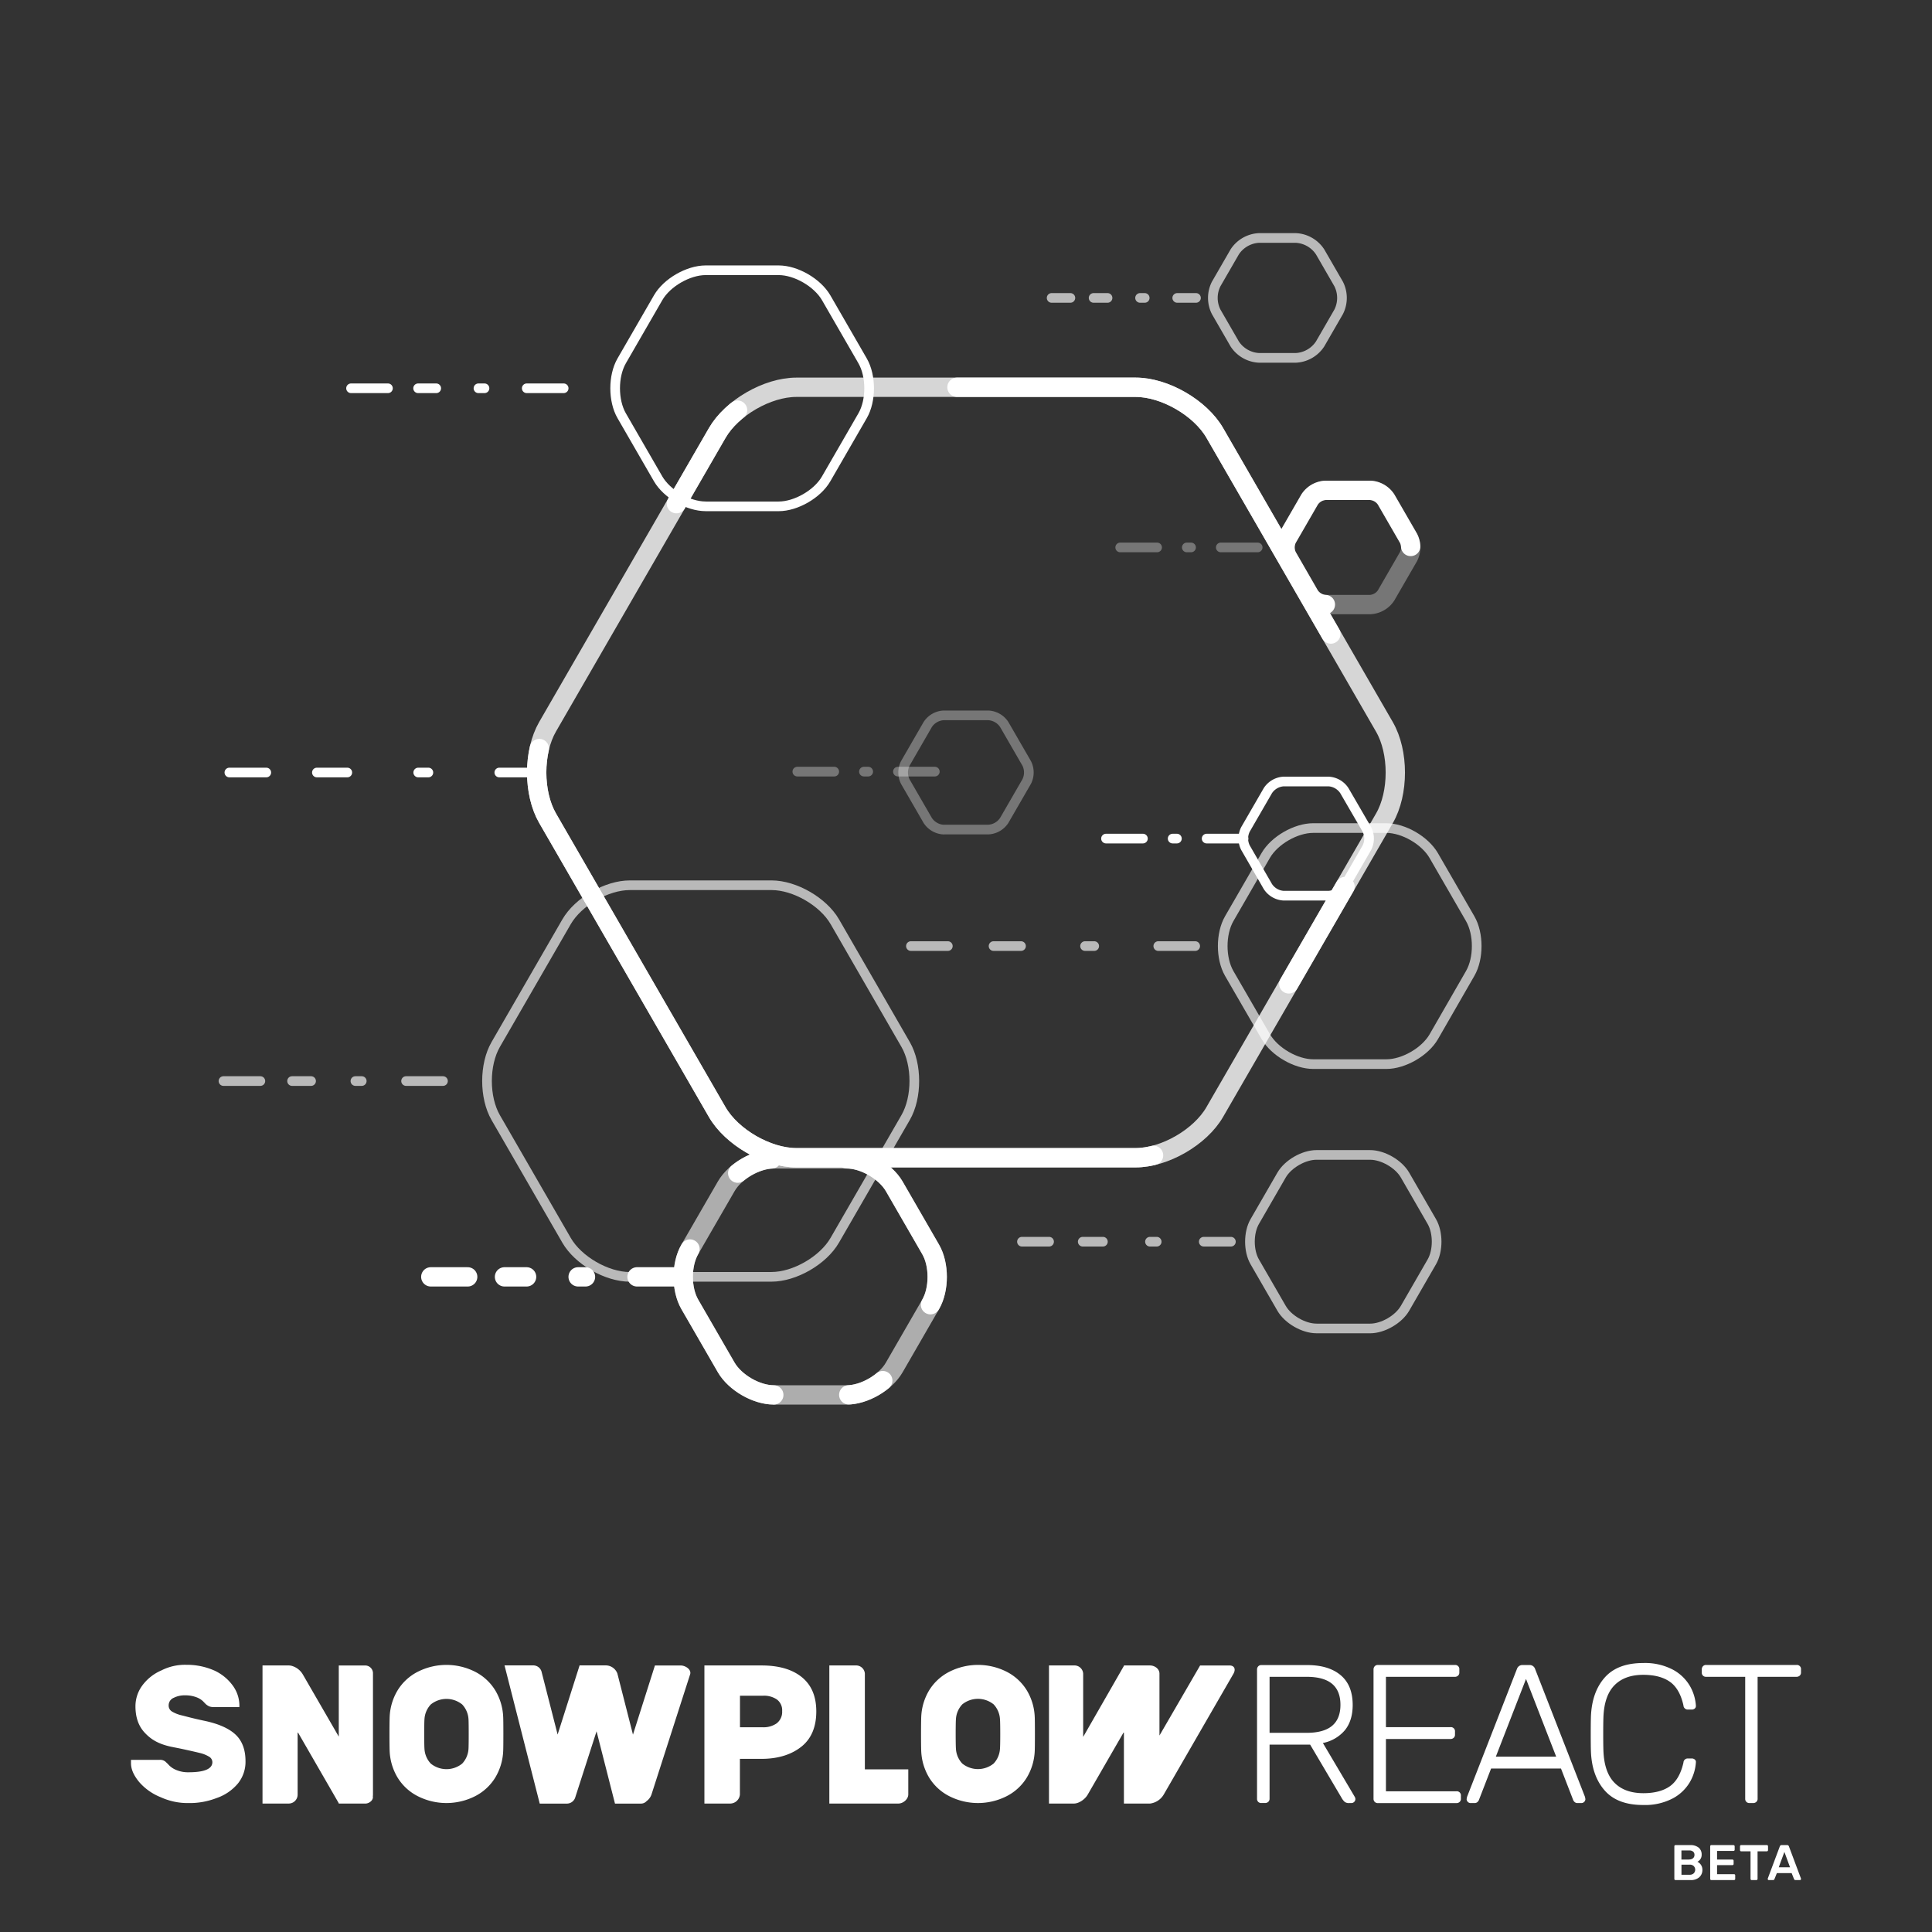 <svg id="React" xmlns="http://www.w3.org/2000/svg" viewBox="0 0 800 800"><rect x="0" y="0" width="800" height="800" fill="#333333" stroke="none"/><defs><style>.cls-1{opacity:0.66;}.cls-10,.cls-11,.cls-13,.cls-14,.cls-15,.cls-16,.cls-17,.cls-18,.cls-19,.cls-2,.cls-3,.cls-4,.cls-6,.cls-8,.cls-9{fill:none;stroke:#fff;stroke-linecap:round;stroke-linejoin:round;}.cls-10,.cls-11,.cls-13,.cls-14,.cls-18,.cls-19,.cls-2,.cls-3,.cls-4,.cls-9{stroke-width:4px;}.cls-3{stroke-dasharray:2.62 18.36 7.87 13.12;}.cls-4{stroke-dasharray:4.2 29.37 12.59 20.98;}.cls-5{opacity:0.8;}.cls-15,.cls-16,.cls-17,.cls-6,.cls-8{stroke-width:8px;}.cls-7{opacity:0.6;}.cls-8{stroke-dasharray:3.05 21.34 9.15 15.24;}.cls-9{stroke-dasharray:3.79 26.52 11.37 18.94;}.cls-10{stroke-dasharray:2.78 19.49 8.35 13.92;}.cls-11{stroke-dasharray:1.92 13.47 5.77 9.62;}.cls-12{opacity:0.33;}.cls-13{stroke-dasharray:1.76 12.31;}.cls-14{stroke-dasharray:1.76 12.31;}.cls-15{stroke-dasharray:209.45 69.82 0 46.54 46.54 93.09;}.cls-16{stroke-dasharray:77.6 21.73 0 15.52 15.52 31.04;}.cls-17{stroke-dasharray:109.17 30.57 0 21.83 21.83 43.67;}.cls-18{stroke-dasharray:2.5 17.49 7.5 12.49;}.cls-19{stroke-dasharray:1.76 12.31;}.cls-20{fill:#fff;}</style></defs><title>Snowplow_Website-Home_Icon_React</title><g class="cls-1"><line class="cls-2" x1="183.43" y1="447.64" x2="168.15" y2="447.64"/><line class="cls-3" x1="149.79" y1="447.64" x2="114.37" y2="447.64"/><line class="cls-2" x1="107.81" y1="447.64" x2="92.53" y2="447.64"/></g><g class="cls-1"><path class="cls-2" d="M260.8,528.72c-9.61,0-21.4-6.81-26.2-15.13l-29.34-50.83c-4.8-8.32-4.8-21.93,0-30.25l29.34-50.82c4.8-8.32,16.59-15.13,26.2-15.13h58.69c9.61,0,21.4,6.81,26.2,15.13L375,432.5c4.8,8.32,4.8,21.93,0,30.25l-29.35,50.83c-4.8,8.32-16.59,15.13-26.2,15.13H260.8Z"/></g><line class="cls-2" x1="222.03" y1="319.88" x2="206.75" y2="319.88"/><line class="cls-4" x1="177.38" y1="319.88" x2="120.75" y2="319.88"/><line class="cls-2" x1="110.26" y1="319.88" x2="94.98" y2="319.88"/><g class="cls-5"><path class="cls-6" d="M329.73,479.39c-12,0-26.75-8.51-32.75-18.91L226.73,338.77c-6-10.4-6-27.42,0-37.82L297,179.27c6-10.4,20.74-18.91,32.75-18.91H470.27c12,0,26.75,8.51,32.75,18.91L573.27,301c6,10.4,6,27.42,0,37.82L503,460.48c-6,10.4-20.74,18.91-32.75,18.91H329.73Z"/></g><g class="cls-7"><path class="cls-6" d="M320.38,577.6c-7.21,0-16-5.1-19.65-11.34l-15.12-26.19c-3.6-6.24-3.6-16.45,0-22.69l15.12-26.18c3.6-6.24,12.45-11.34,19.65-11.34h30.24c7.2,0,16,5.11,19.65,11.35l15.11,26.18c3.6,6.24,3.6,16.45,0,22.69l-15.11,26.18c-3.6,6.24-12.44,11.35-19.65,11.35H320.38Z"/></g><line class="cls-6" x1="279.06" y1="528.72" x2="263.78" y2="528.72"/><line class="cls-8" x1="242.44" y1="528.72" x2="201.28" y2="528.72"/><line class="cls-6" x1="193.66" y1="528.72" x2="178.38" y2="528.72"/><g class="cls-1"><path class="cls-2" d="M543.81,440.63c-7.21,0-16-5.1-19.65-11.34L509,403.09c-3.6-6.24-3.6-16.45,0-22.69l15.12-26.18c3.6-6.24,12.45-11.34,19.65-11.34H574c7.21,0,16,5.1,19.65,11.34l15.12,26.18c3.6,6.24,3.6,16.45,0,22.69L593.7,429.28c-3.6,6.24-12.45,11.35-19.65,11.35H543.81Z"/></g><g class="cls-1"><line class="cls-2" x1="494.9" y1="391.75" x2="479.62" y2="391.75"/><line class="cls-9" x1="453.09" y1="391.75" x2="401.95" y2="391.75"/><line class="cls-2" x1="392.48" y1="391.75" x2="377.19" y2="391.75"/></g><g class="cls-1"><path class="cls-2" d="M545.11,550.08c-5.3,0-11.79-3.75-14.44-8.34L519.56,522.5c-2.65-4.59-2.65-12.09,0-16.68l11.11-19.25c2.65-4.59,9.15-8.34,14.44-8.34h22.23c5.3,0,11.8,3.75,14.44,8.34l11.11,19.25c2.65,4.59,2.65,12.09,0,16.68l-11.11,19.25c-2.65,4.59-9.15,8.34-14.44,8.34H545.11Z"/></g><g class="cls-1"><line class="cls-2" x1="509.69" y1="514.16" x2="498.45" y2="514.16"/><line class="cls-10" x1="478.96" y1="514.16" x2="441.37" y2="514.16"/><line class="cls-2" x1="434.4" y1="514.16" x2="423.17" y2="514.16"/></g><g class="cls-1"><path class="cls-2" d="M521.27,148.18a12.78,12.78,0,0,1-10-5.76l-7.68-13.3a12.78,12.78,0,0,1,0-11.52l7.68-13.3a12.78,12.78,0,0,1,10-5.76h15.36a12.78,12.78,0,0,1,10,5.76l7.68,13.3a12.78,12.78,0,0,1,0,11.52l-7.68,13.3a12.78,12.78,0,0,1-10,5.76H521.27Z"/></g><g class="cls-1"><line class="cls-2" x1="495.23" y1="123.36" x2="487.47" y2="123.36"/><line class="cls-11" x1="474" y1="123.36" x2="448.03" y2="123.36"/><line class="cls-2" x1="443.22" y1="123.36" x2="435.46" y2="123.36"/></g><g class="cls-12"><path class="cls-2" d="M390.71,343.52a8.39,8.39,0,0,1-6.55-3.78l-9.29-16.08a8.39,8.39,0,0,1,0-7.56L384.16,300a8.39,8.39,0,0,1,6.55-3.78h18.57a8.39,8.39,0,0,1,6.55,3.78l9.29,16.08a8.38,8.38,0,0,1,0,7.56l-9.29,16.08a8.39,8.39,0,0,1-6.55,3.78H390.71Z"/></g><g class="cls-12"><line class="cls-2" x1="387.09" y1="319.51" x2="371.81" y2="319.51"/><line class="cls-13" x1="359.5" y1="319.51" x2="351.59" y2="319.51"/><line class="cls-2" x1="345.44" y1="319.51" x2="330.16" y2="319.51"/></g><g class="cls-12"><path class="cls-6" d="M548.81,250.33a8.39,8.39,0,0,1-6.55-3.78L533,230.46a8.39,8.39,0,0,1,0-7.56l9.29-16.08a8.39,8.39,0,0,1,6.55-3.78h18.56a8.39,8.39,0,0,1,6.55,3.78l9.29,16.08a8.38,8.38,0,0,1,0,7.56l-9.29,16.09a8.39,8.39,0,0,1-6.55,3.78H548.81Z"/></g><g class="cls-12"><line class="cls-2" x1="520.78" y1="226.68" x2="505.5" y2="226.68"/><line class="cls-14" x1="493.19" y1="226.68" x2="485.28" y2="226.68"/><line class="cls-2" x1="479.13" y1="226.68" x2="463.85" y2="226.68"/></g><path class="cls-15" d="M329.73,479.39c-12,0-26.75-8.51-32.75-18.91L226.73,338.77c-6-10.4-6-27.42,0-37.82L297,179.27c6-10.4,20.74-18.91,32.75-18.91H470.27c12,0,26.75,8.51,32.75,18.91L573.27,301c6,10.4,6,27.42,0,37.82L503,460.48c-6,10.4-20.74,18.91-32.75,18.91H329.73Z"/><path class="cls-16" d="M320.38,577.6c-7.21,0-16-5.1-19.65-11.34l-15.12-26.19c-3.6-6.24-3.6-16.45,0-22.69l15.12-26.18c3.6-6.24,12.45-11.34,19.65-11.34h30.24c7.2,0,16,5.11,19.65,11.35l15.11,26.18c3.6,6.24,3.6,16.45,0,22.69l-15.11,26.18c-3.6,6.24-12.44,11.35-19.65,11.35H320.38Z"/><path class="cls-17" d="M548.81,250.33a8.39,8.39,0,0,1-6.55-3.78L533,230.46a8.39,8.39,0,0,1,0-7.56l9.29-16.08a8.39,8.39,0,0,1,6.55-3.78h18.56a8.39,8.39,0,0,1,6.55,3.78l9.29,16.08a8.38,8.38,0,0,1,0,7.56l-9.29,16.09a8.39,8.39,0,0,1-6.55,3.78H548.81Z"/><path class="cls-2" d="M292.19,209.66c-7.21,0-16-5.1-19.65-11.34l-15.12-26.19c-3.6-6.24-3.6-16.45,0-22.69l15.12-26.19c3.6-6.24,12.45-11.34,19.65-11.34h30.24c7.21,0,16,5.11,19.65,11.35l15.11,26.18c3.6,6.24,3.6,16.45,0,22.69l-15.12,26.19c-3.6,6.24-12.44,11.35-19.65,11.35H292.19Z"/><line class="cls-2" x1="233.4" y1="160.78" x2="218.11" y2="160.78"/><line class="cls-18" x1="200.62" y1="160.78" x2="166.89" y2="160.78"/><line class="cls-2" x1="160.64" y1="160.78" x2="145.36" y2="160.78"/><path class="cls-2" d="M531.56,370.89A8.39,8.39,0,0,1,525,367.1L515.72,351a8.39,8.39,0,0,1,0-7.56L525,327.38a8.39,8.39,0,0,1,6.55-3.78h18.57a8.39,8.39,0,0,1,6.55,3.78L566,343.46a8.38,8.38,0,0,1,0,7.56l-9.29,16.08a8.39,8.39,0,0,1-6.55,3.78H531.56Z"/><line class="cls-2" x1="514.92" y1="347.24" x2="499.64" y2="347.24"/><line class="cls-19" x1="487.33" y1="347.24" x2="479.41" y2="347.24"/><line class="cls-2" x1="473.26" y1="347.24" x2="457.97" y2="347.24"/><path class="cls-20" d="M97.45,718.18q-4.22-3.89-13.21-5.72c-4.67-1-7-1.67-8.87-2.14a13.72,13.72,0,0,1-4.18-1.63,2.86,2.86,0,0,1-1.35-2.5A3.37,3.37,0,0,1,72,703a9.91,9.91,0,0,1,4.68-1,12.6,12.6,0,0,1,4.52.75,7.83,7.83,0,0,1,2.86,1.7l1.08,1.12a5.83,5.83,0,0,0,1.49,1,4.63,4.63,0,0,0,1.82.29H99.12a14.1,14.1,0,0,0-2.81-9,19.54,19.54,0,0,0-7.44-6.08,28.17,28.17,0,0,0-11.77-2.42,21.58,21.58,0,0,0-10.31,2.34A19.2,19.2,0,0,0,58.87,698a14.48,14.48,0,0,0-2.78,8.54q0,6.83,3.82,10.92c2.54,2.73,5.57,4.67,11,5.84l3.58,0.71q5.57,1.19,8.12,1.83a13.1,13.1,0,0,1,3.94,1.55,2.67,2.67,0,0,1,1.39,2.26q0,4.21-9.86,4.21a12.45,12.45,0,0,1-5-.91,8.94,8.94,0,0,1-3.14-2.06c-0.69-.77-0.89-0.88-1.27-1.28a3.36,3.36,0,0,0-2.59-.89H54.24v1.41c0,2.7,1.35,5.32,3.47,7.86a23.08,23.08,0,0,0,8.82,6.19A26.84,26.84,0,0,0,78,746.61a30.81,30.81,0,0,0,11.75-2.1,19.79,19.79,0,0,0,8.76-6,14.27,14.27,0,0,0,3.15-9.17Q101.67,722.07,97.45,718.18Z"/><path class="cls-20" d="M358.12,732.66V693a3.63,3.63,0,0,0-3.83-3.37H343.41v57.18H372c2,0,4.1-1.81,4.1-3.78V732.66h-18Z"/><path class="cls-20" d="M332,694.46c-4-3.24-9.55-4.83-16.63-4.83H291.68v57.18h10.78a4.07,4.07,0,0,0,3.92-3.78V728.3h9c7.08,0,12.62-1.91,16.63-5.18s6-8.17,6-14.44S336,697.7,332,694.46Zm-10.3,19.08a9.51,9.51,0,0,1-5.76,1.69h-9.53V702.16h9.53a9.49,9.49,0,0,1,5.76,1.56,5.55,5.55,0,0,1,2.17,4.81A5.93,5.93,0,0,1,321.67,713.54Z"/><path class="cls-20" d="M205.11,700a20.91,20.91,0,0,0-8.34-7.74,26.25,26.25,0,0,0-23.82,0A20.9,20.9,0,0,0,164.6,700,23.18,23.18,0,0,0,161.35,711c-0.11,3-.11,11.28,0,14.14A23.18,23.18,0,0,0,164.6,736a20.87,20.87,0,0,0,8.35,7.74,26.25,26.25,0,0,0,23.82,0,20.88,20.88,0,0,0,8.34-7.74,23.17,23.17,0,0,0,3.25-10.92c0.1-1.43.1-12.65,0-14.14A23.18,23.18,0,0,0,205.11,700ZM194,724.13a9.72,9.72,0,0,1-2.62,6.14,10.34,10.34,0,0,1-13,0,9.7,9.7,0,0,1-2.62-6.14c-0.14-1.75-.14-10.61,0-12.21a9.7,9.7,0,0,1,2.62-6.14,10.35,10.35,0,0,1,13,0,9.72,9.72,0,0,1,2.62,6.14C194.11,713.51,194.11,722.38,194,724.13Z"/><path class="cls-20" d="M151.07,689.64H140.28V719.1l-15-25.94a7.79,7.79,0,0,0-4.18-3.27,4.47,4.47,0,0,0-.6-0.16,4.55,4.55,0,0,0-.91-0.1H108.7v57.18h10.93a3.69,3.69,0,0,0,3.61-3.68s0-13.14,0-26l17,29.48v0.2H151.2l0.36,0c1.62-.18,3.11-1.56,2.82-3a4.63,4.63,0,0,0,.06-0.72V693A3.23,3.23,0,0,0,151.07,689.64Z"/><path class="cls-20" d="M425.22,700a20.9,20.9,0,0,0-8.34-7.74,26.25,26.25,0,0,0-23.82,0A20.91,20.91,0,0,0,384.7,700,23.17,23.17,0,0,0,381.46,711c-0.11,3-.11,11.28,0,14.14A23.17,23.17,0,0,0,384.7,736a20.88,20.88,0,0,0,8.35,7.74,26.25,26.25,0,0,0,23.82,0,20.87,20.87,0,0,0,8.34-7.74,23.17,23.17,0,0,0,3.25-10.92c0.1-1.43.1-12.65,0-14.14A23.17,23.17,0,0,0,425.22,700Zm-11.15,24.1a9.72,9.72,0,0,1-2.62,6.14,10.34,10.34,0,0,1-13,0,9.71,9.71,0,0,1-2.62-6.14c-0.14-1.75-.14-10.61,0-12.21a9.71,9.71,0,0,1,2.62-6.14,10.34,10.34,0,0,1,13,0,9.72,9.72,0,0,1,2.62,6.14C414.22,713.51,414.22,722.38,414.07,724.13Z"/><path class="cls-20" d="M509.14,689.64H496.94l-16.83,29V693c0-2-2-3.37-3.93-3.37H465.4v0.15l-16.88,29.43V693a3.61,3.61,0,0,0-3.8-3.37H434.36v57.18h10.35c2,0,4.54-1.7,5.68-3.68l15-26v29.68h10.86a7.67,7.67,0,0,0,5.59-3.67l28.86-50C511.84,691.19,511.12,689.64,509.14,689.64Z"/><path class="cls-20" d="M281.87,689.64H271.19l-9.09,28.63L255.65,693a5.17,5.17,0,0,0-4.81-3.4H240l-9.1,28.64-6.66-26.05a3.57,3.57,0,0,0-3.48-2.59H208.91L222.77,744h0l0.72,2.83h11.35a3.63,3.63,0,0,0,3.38-2.63l8.8-27.3L253.93,744h0l0.72,2.83h10.78a3.09,3.09,0,0,0,2.28-1,5.74,5.74,0,0,0,2.05-2.74l16-49.76C286.42,691.35,283.85,689.64,281.87,689.64Z"/><path class="cls-20" d="M521,746.12a1.76,1.76,0,0,1-.49-1.31V691.31A1.91,1.91,0,0,1,521,690a1.7,1.7,0,0,1,1.31-.53h19q8.82,0,13.81,4.17t5,12.33q0,6.45-3.19,10.42a15.92,15.92,0,0,1-9.15,5.35L561,744.08a2,2,0,0,1,.24.9,1.67,1.67,0,0,1-1.63,1.63h-1a2.73,2.73,0,0,1-1.84-.53,6.44,6.44,0,0,1-1.27-1.67l-13-22H525.7v22.38a1.69,1.69,0,0,1-.53,1.31,1.91,1.91,0,0,1-1.35.49h-1.47A1.77,1.77,0,0,1,521,746.12ZM541,717.53q7.11,0,10.58-2.9t3.47-8.7q0-5.8-3.47-8.7T541,694.33H525.7v23.2H541Z"/><path class="cls-20" d="M569.24,746.12a1.77,1.77,0,0,1-.49-1.31V691.31a1.92,1.92,0,0,1,.49-1.35,1.69,1.69,0,0,1,1.31-.53H602.4a1.71,1.71,0,0,1,1.88,1.88v1.23a1.69,1.69,0,0,1-.53,1.31,1.91,1.91,0,0,1-1.35.49H573.89v20.83h26.71a1.71,1.71,0,0,1,1.88,1.88v1.23a1.69,1.69,0,0,1-.53,1.31,1.91,1.91,0,0,1-1.35.49H573.89v21.65h29.16a1.71,1.71,0,0,1,1.88,1.88v1.22a1.69,1.69,0,0,1-.53,1.31,1.92,1.92,0,0,1-1.35.49H570.54A1.76,1.76,0,0,1,569.24,746.12Z"/><path class="cls-20" d="M607.79,746.12a1.57,1.57,0,0,1-.49-1.14l0.16-.9,20.67-53a2.37,2.37,0,0,1,2.37-1.63h2.78a2.37,2.37,0,0,1,2.37,1.63l20.67,53,0.16,0.9a1.68,1.68,0,0,1-1.63,1.63h-1.63a1.69,1.69,0,0,1-1.18-.41,2.29,2.29,0,0,1-.61-0.82l-5.06-13.07H617.43l-5.06,13.07a2.31,2.31,0,0,1-.61.82,1.69,1.69,0,0,1-1.18.41h-1.63A1.56,1.56,0,0,1,607.79,746.12Zm11.6-18.71h25l-12.5-32.19Z"/><path class="cls-20" d="M664.49,741.42q-5.31-6-5.72-16.13-0.08-2.21-.08-7.19t0.08-7.35q0.41-10.13,5.72-16.13t15.93-6a24.84,24.84,0,0,1,12.09,2.65,18,18,0,0,1,7.15,6.7,18.62,18.62,0,0,1,2.57,8.29v0.16a1.31,1.31,0,0,1-.49,1.06,1.85,1.85,0,0,1-1.23.41h-1.63a1.77,1.77,0,0,1-1.8-1.72q-1.55-6.94-5.64-9.8t-11-2.86q-7.68,0-11.93,4.33t-4.57,13.32q-0.08,2.2-.08,6.78t0.08,6.94q0.33,9,4.57,13.31t11.93,4.33q6.94,0,11-2.86t5.64-9.8a1.77,1.77,0,0,1,1.8-1.72h1.63a1.9,1.9,0,0,1,1.27.45,1.28,1.28,0,0,1,.45,1.18,18.61,18.61,0,0,1-2.57,8.29,18,18,0,0,1-7.15,6.7,24.82,24.82,0,0,1-12.09,2.65Q669.79,747.43,664.49,741.42Z"/><path class="cls-20" d="M723.14,746.12a1.76,1.76,0,0,1-.49-1.31V694.33H706.47a1.69,1.69,0,0,1-1.8-1.8v-1.23a1.92,1.92,0,0,1,.49-1.35,1.7,1.7,0,0,1,1.31-.53h37.41a1.71,1.71,0,0,1,1.88,1.88v1.23a1.69,1.69,0,0,1-.53,1.31,1.91,1.91,0,0,1-1.35.49H727.79v50.48a1.69,1.69,0,0,1-.53,1.31,1.91,1.91,0,0,1-1.35.49h-1.47A1.76,1.76,0,0,1,723.14,746.12Z"/><path class="cls-20" d="M693.45,778.36a0.48,0.48,0,0,1-.14-0.35V764.53a0.53,0.53,0,0,1,.13-0.37,0.47,0.47,0,0,1,.36-0.14h6a5.32,5.32,0,0,1,3.62,1.07,3.69,3.69,0,0,1,1.2,2.91,3.17,3.17,0,0,1-1.76,2.92,3.64,3.64,0,0,1,2.07,3.31,4,4,0,0,1-1.3,3.1A5.23,5.23,0,0,1,700,778.5H693.8A0.48,0.48,0,0,1,693.45,778.36Zm6-8.4a2.33,2.33,0,0,0,1.62-.52,1.78,1.78,0,0,0,.57-1.39,1.67,1.67,0,0,0-.56-1.34,2.46,2.46,0,0,0-1.63-.48h-3.21V770h3.21Zm0.21,6.33a2.29,2.29,0,0,0,1.68-.59,2.16,2.16,0,0,0,0-3,2.3,2.3,0,0,0-1.67-.59h-3.41v4.18h3.41Z"/><path class="cls-20" d="M708.29,778.36a0.48,0.48,0,0,1-.14-0.35V764.53a0.52,0.52,0,0,1,.13-0.37,0.47,0.47,0,0,1,.36-0.14h9.13a0.5,0.5,0,0,1,.52.52v1.39a0.47,0.47,0,0,1-.14.36,0.53,0.53,0,0,1-.37.13H711V770h6.33a0.5,0.5,0,0,1,.52.52v1.3a0.47,0.47,0,0,1-.14.36,0.53,0.53,0,0,1-.37.13H711v3.75h7a0.53,0.53,0,0,1,.37.13,0.47,0.47,0,0,1,.14.36V778a0.47,0.47,0,0,1-.14.36,0.52,0.52,0,0,1-.37.13h-9.29A0.48,0.48,0,0,1,708.29,778.36Z"/><path class="cls-20" d="M725,778.36a0.48,0.48,0,0,1-.14-0.35V766.6H721a0.48,0.48,0,0,1-.35-0.15,0.51,0.51,0,0,1-.15-0.37v-1.55a0.52,0.52,0,0,1,.13-0.37A0.47,0.47,0,0,1,721,764h10.58a0.5,0.5,0,0,1,.52.52v1.55a0.5,0.5,0,0,1-.52.52h-3.81V778a0.5,0.5,0,0,1-.13.35,0.47,0.47,0,0,1-.36.14h-1.95A0.48,0.48,0,0,1,725,778.36Z"/><path class="cls-20" d="M732.11,778.38a0.42,0.42,0,0,1-.12-0.31l0-.19,5-13.35a0.75,0.75,0,0,1,.74-0.52H740a0.75,0.75,0,0,1,.75.52l5,13.35,0,0.19a0.41,0.41,0,0,1-.13.31,0.43,0.43,0,0,1-.3.12h-1.84a0.6,0.6,0,0,1-.6-0.39l-1-2.5h-6.12l-1,2.5a0.6,0.6,0,0,1-.6.39h-1.84A0.42,0.42,0,0,1,732.11,778.38Zm4.43-5.17h4.68l-2.34-6.37Z"/></svg>